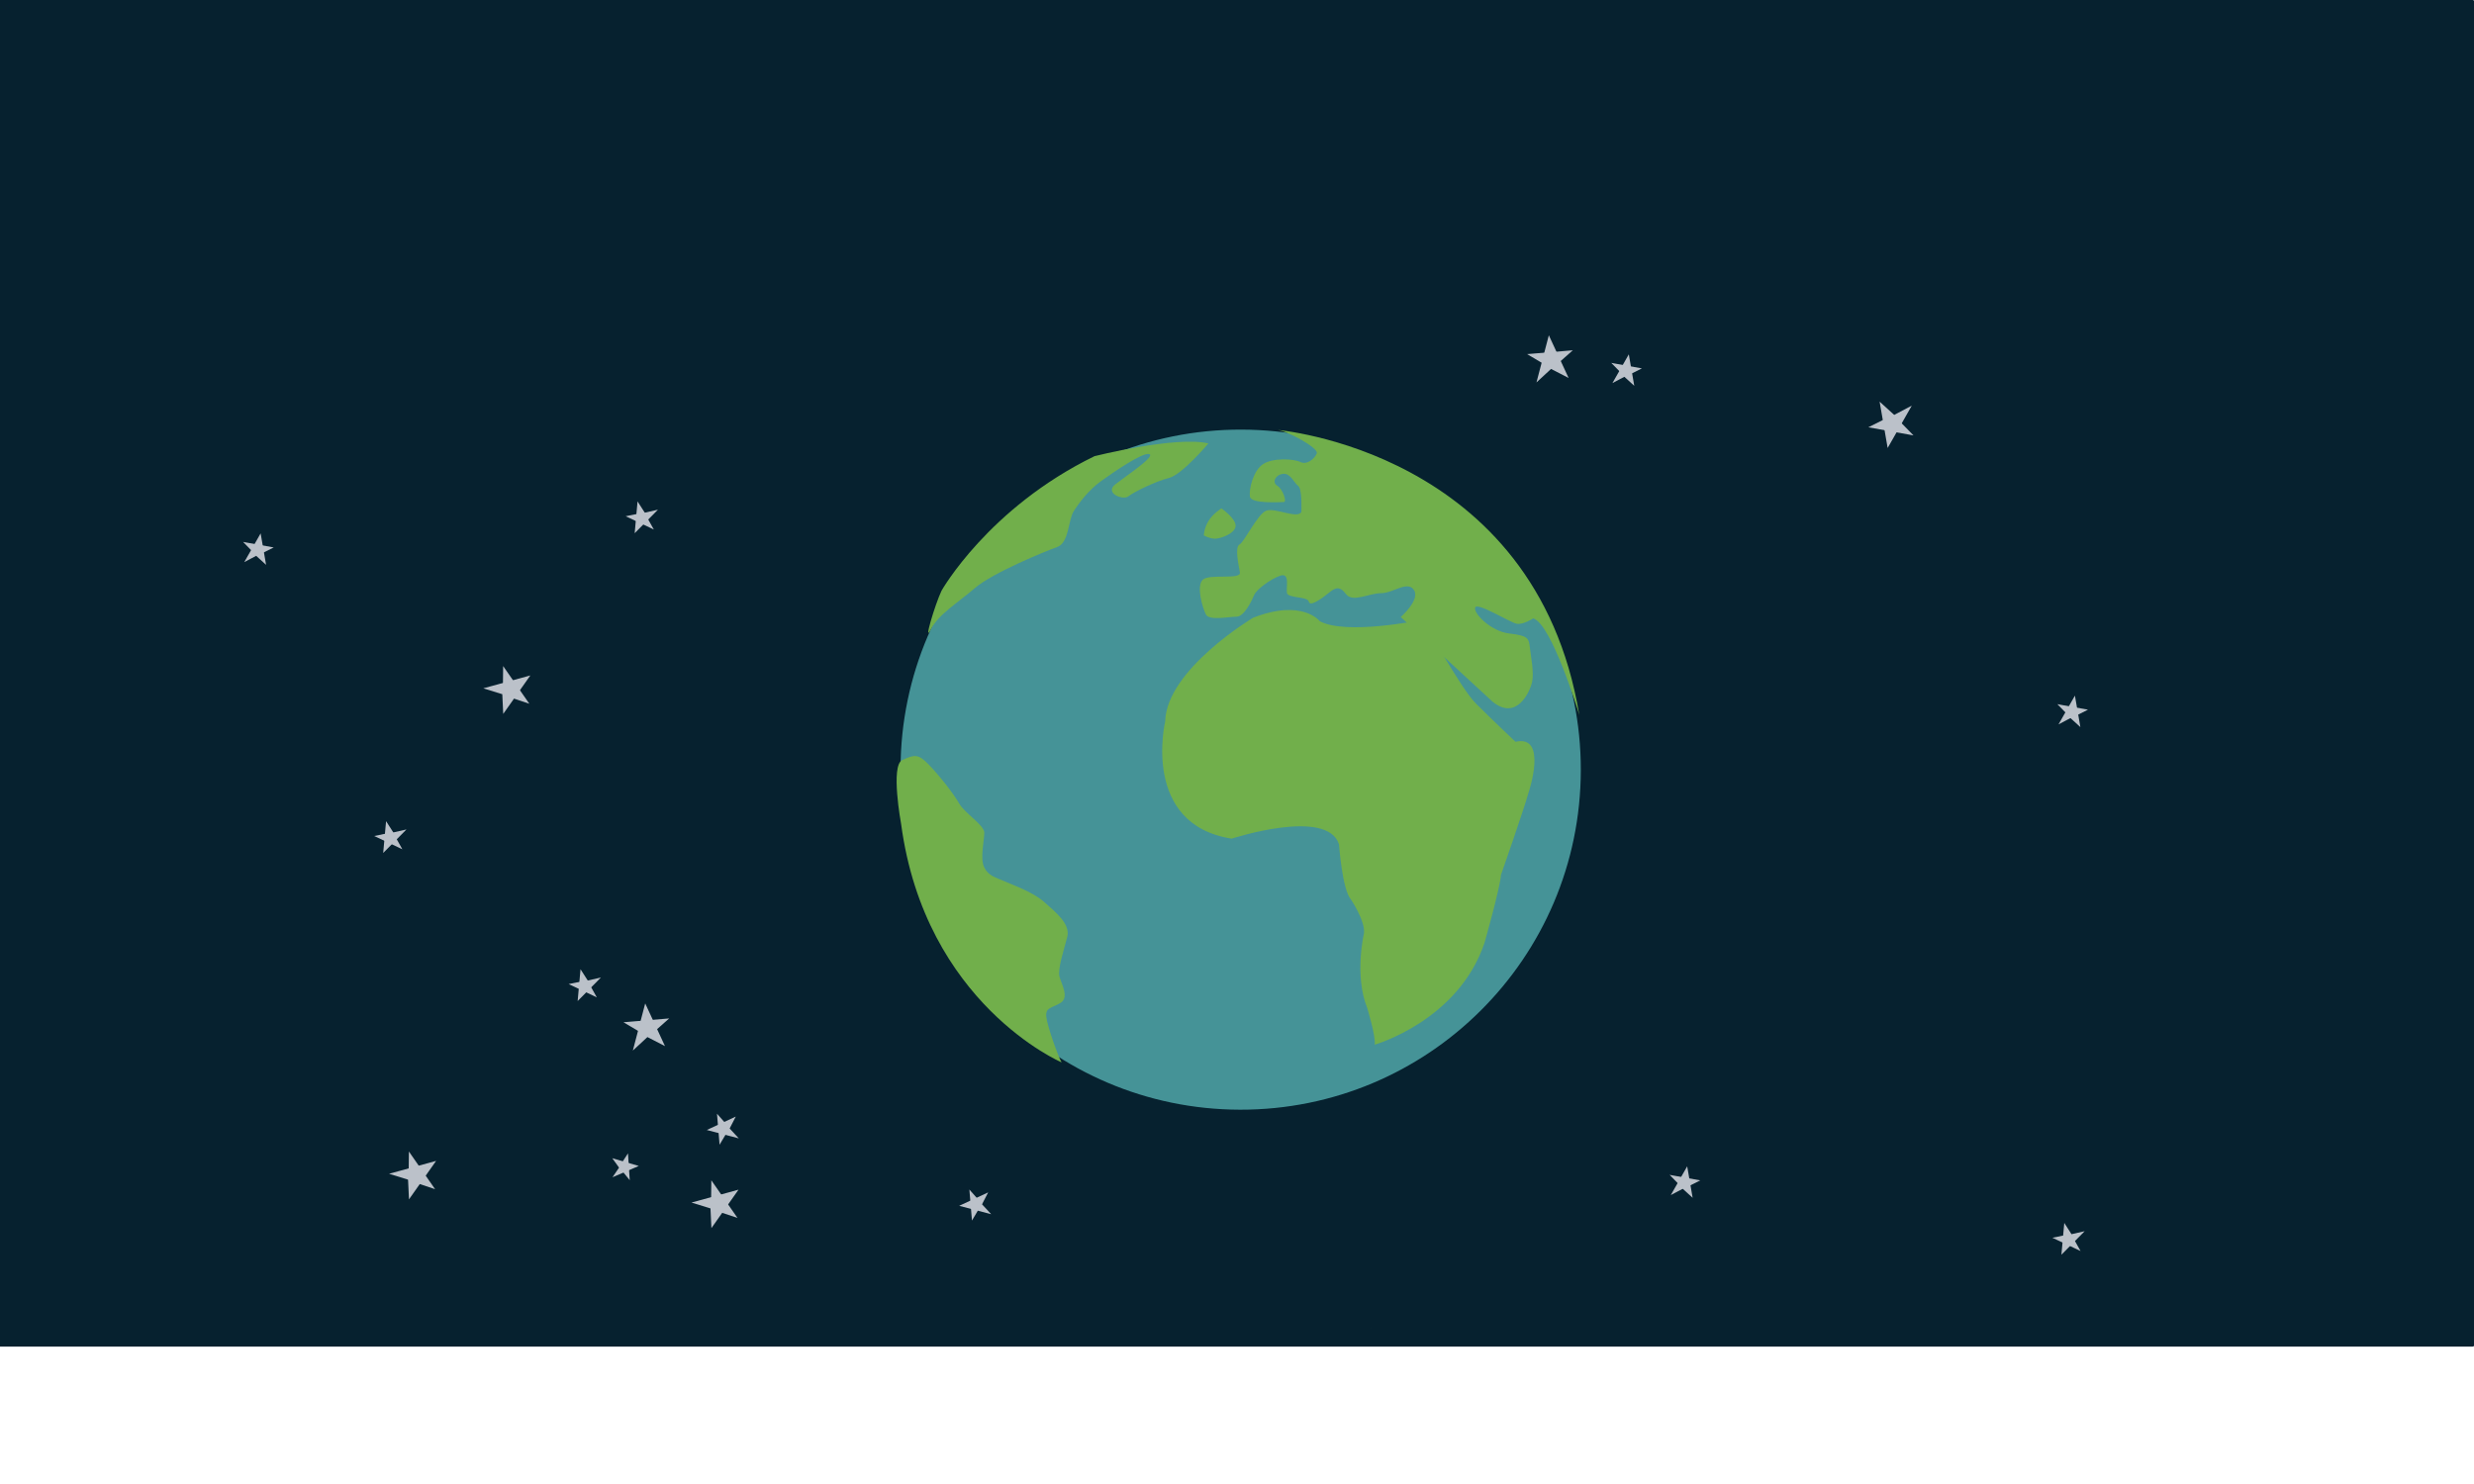 <svg width="1440" height="864" viewBox="0 0 1440 864" fill="none" xmlns="http://www.w3.org/2000/svg">
<path d="M-142.175 0C-142.393 0 -142.603 0.057 -142.758 0.16C-142.913 0.262 -143 0.401 -143 0.545L-142.999 783.454C-142.999 783.755 -142.629 783.999 -142.173 783.999L1439.17 784C1439.39 784 1439.6 783.943 1439.76 783.84C1439.91 783.738 1440 783.6 1440 783.455L1440 0.546C1440 0.245 1439.63 0.001 1439.17 0.001L-142.175 0Z" fill="#06212F"/>
<path d="M371.808 678.832L364.157 682.119L356.505 685.406C357.778 683.534 359.051 681.663 360.325 679.792C359.009 677.971 357.693 676.15 356.377 674.328L371.808 678.832Z" fill="#BBC1C9"/>
<path d="M366.414 685.156L366.481 686.144L366.548 687.13C364.471 684.587 362.395 682.043 360.318 679.499C362.051 676.831 363.783 674.162 365.516 671.494L366.414 685.156Z" fill="#BBC1C9"/>
<path d="M616.804 806.813C616.804 806.812 616.808 806.812 616.817 806.812C616.826 806.812 616.847 806.812 616.879 806.812C616.928 806.812 616.962 806.812 616.982 806.812C617.012 806.812 617.037 806.813 617.057 806.813L617.085 806.814C617.102 806.813 617.115 806.813 617.125 806.813L617.138 806.813C617.145 806.813 617.15 806.813 617.154 806.813C617.159 806.813 617.161 806.813 617.16 806.813C617.165 806.813 617.19 806.813 617.235 806.813C617.252 806.813 617.273 806.813 617.297 806.813L617.379 806.814L617.413 806.813C617.434 806.813 617.45 806.812 617.463 806.812C617.499 806.812 617.517 806.812 617.516 806.812L617.502 806.814L617.463 806.812L617.405 806.813L617.332 806.812L617.248 806.812L616.915 806.813L616.857 806.812L616.818 806.813H616.804Z" fill="#117BBD"/>
<path d="M375.545 584.195L371.947 597.922L368.349 611.651C371.18 609.031 374.01 606.41 376.841 603.79C380.244 605.545 383.646 607.301 387.049 609.056L375.545 584.195Z" fill="#BBC1C9"/>
<path d="M366.256 594.889L364.575 595.027L362.895 595.165C367.708 598.018 372.522 600.872 377.335 603.726C381.393 600.13 385.45 596.534 389.508 592.937L366.256 594.889Z" fill="#BBC1C9"/>
<path d="M1207.71 405.003L1202.94 413.37L1198.17 421.738C1200.49 420.518 1202.8 419.297 1205.12 418.077C1207.04 419.825 1208.97 421.574 1210.89 423.323L1207.71 405.003Z" fill="#BBC1C9"/>
<path d="M1199.74 410.382L1198.62 410.177L1197.49 409.972C1200.15 412.689 1202.8 415.405 1205.46 418.121C1208.75 416.477 1212.04 414.832 1215.33 413.187L1199.74 410.382Z" fill="#BBC1C9"/>
<path d="M982.036 679.048L977.265 687.415L972.494 695.783C974.81 694.563 977.126 693.342 979.443 692.122C981.365 693.871 983.288 695.62 985.21 697.368L982.036 679.048Z" fill="#BBC1C9"/>
<path d="M974.067 684.427L972.941 684.222L971.814 684.017C974.469 686.734 977.123 689.451 979.777 692.167C983.07 690.522 986.362 688.877 989.654 687.231L974.067 684.427Z" fill="#BBC1C9"/>
<path d="M948.057 206.298L943.286 214.667L938.516 223.035C940.832 221.814 943.148 220.594 945.464 219.373C947.387 221.121 949.309 222.87 951.231 224.619L948.057 206.298Z" fill="#BBC1C9"/>
<path d="M940.088 211.679L938.962 211.473L937.836 211.268C940.491 213.985 943.145 216.701 945.799 219.418C949.091 217.773 952.383 216.128 955.675 214.483L940.088 211.679Z" fill="#BBC1C9"/>
<path d="M901.504 195.199L897.906 208.926L894.308 222.654C897.139 220.034 899.969 217.414 902.8 214.794C906.203 216.549 909.605 218.305 913.008 220.06L901.504 195.199Z" fill="#BBC1C9"/>
<path d="M892.216 205.893L890.535 206.031L888.854 206.168C893.668 209.023 898.481 211.877 903.294 214.73C907.352 211.134 911.409 207.537 915.467 203.941L892.216 205.893Z" fill="#BBC1C9"/>
<path d="M151.705 310.538L146.934 318.905L142.164 327.274C144.48 326.053 146.796 324.832 149.112 323.611C151.035 325.36 152.957 327.109 154.879 328.858L151.705 310.538Z" fill="#BBC1C9"/>
<path d="M143.736 315.917L142.61 315.712L141.484 315.507C144.138 318.224 146.793 320.94 149.447 323.657C152.739 322.012 156.031 320.367 159.323 318.722L143.736 315.917Z" fill="#BBC1C9"/>
<path d="M1098.71 260.827L1105.74 248.498L1112.76 236.17C1109.35 237.968 1105.94 239.766 1102.53 241.565C1099.7 238.988 1096.86 236.412 1094.03 233.835L1098.71 260.827Z" fill="#BBC1C9"/>
<path d="M1110.45 252.901L1112.11 253.203L1113.77 253.505C1109.86 249.503 1105.94 245.501 1102.03 241.498C1097.18 243.921 1092.33 246.345 1087.48 248.769L1110.45 252.901Z" fill="#BBC1C9"/>
<path d="M369.413 310.441L376.187 303.593L382.961 296.744C380.408 297.324 377.854 297.904 375.301 298.483C373.897 296.296 372.493 294.11 371.088 291.923L369.413 310.441Z" fill="#BBC1C9"/>
<path d="M378.503 307.306L379.537 307.796L380.572 308.285C378.711 304.975 376.85 301.664 374.989 298.353C371.384 299.09 367.778 299.827 364.173 300.564L378.503 307.306Z" fill="#BBC1C9"/>
<path d="M223.039 496.603L229.813 489.755L236.587 482.907C234.034 483.486 231.481 484.066 228.928 484.646C227.523 482.459 226.119 480.272 224.715 478.086L223.039 496.603Z" fill="#BBC1C9"/>
<path d="M232.129 493.47L233.164 493.959L234.198 494.448C232.337 491.137 230.477 487.826 228.616 484.515C225.01 485.252 221.405 485.989 217.799 486.725L232.129 493.47Z" fill="#BBC1C9"/>
<path d="M336.219 582.817L342.992 575.97L349.766 569.121C347.213 569.701 344.66 570.28 342.107 570.86C340.702 568.673 339.298 566.487 337.894 564.3L336.219 582.817Z" fill="#BBC1C9"/>
<path d="M345.308 579.684L346.343 580.173L347.377 580.662C345.516 577.351 343.655 574.04 341.795 570.729C338.189 571.466 334.584 572.203 330.978 572.94L345.308 579.684Z" fill="#BBC1C9"/>
<path d="M1199.85 730.515L1206.62 723.666L1213.39 716.818C1210.84 717.397 1208.29 717.977 1205.73 718.557C1204.33 716.37 1202.93 714.184 1201.52 711.997L1199.85 730.515Z" fill="#BBC1C9"/>
<path d="M1208.94 727.381L1209.97 727.87L1211 728.359C1209.14 725.048 1207.28 721.738 1205.42 718.427C1201.82 719.164 1198.21 719.9 1194.61 720.637L1208.94 727.381Z" fill="#BBC1C9"/>
<path d="M308.682 393.252L294.994 397L281.307 400.748C284.991 401.889 288.676 403.03 292.36 404.172C292.541 407.997 292.723 411.821 292.904 415.645L308.682 393.252Z" fill="#BBC1C9"/>
<path d="M294.776 390.555L293.816 389.168L292.857 387.782C292.792 393.378 292.727 398.973 292.662 404.568C297.806 406.283 302.949 407.999 308.092 409.715L294.776 390.555Z" fill="#BBC1C9"/>
<path d="M429.858 692.639L416.171 696.387L402.483 700.135C406.167 701.276 409.852 702.417 413.536 703.558C413.717 707.383 413.899 711.207 414.079 715.031L429.858 692.639Z" fill="#BBC1C9"/>
<path d="M415.952 689.941L414.992 688.555L414.033 687.168C413.968 692.764 413.903 698.359 413.839 703.954C418.982 705.67 424.125 707.386 429.268 709.102L415.952 689.941Z" fill="#BBC1C9"/>
<path d="M253.831 675.885L240.143 679.633L226.455 683.381C230.14 684.522 233.824 685.663 237.509 686.805C237.69 690.629 237.871 694.453 238.052 698.278L253.831 675.885Z" fill="#BBC1C9"/>
<path d="M239.924 673.188L238.965 671.802L238.005 670.415C237.941 676.01 237.876 681.605 237.811 687.201C242.954 688.917 248.098 690.632 253.241 692.348L239.924 673.188Z" fill="#BBC1C9"/>
<path d="M558.287 702.035L567.605 704.477L576.923 706.919C575.144 704.998 573.366 703.077 571.587 701.155C572.779 698.846 573.97 696.537 575.162 694.227L558.287 702.035Z" fill="#BBC1C9"/>
<path d="M565.546 708.339L565.64 709.48L565.733 710.621C567.67 707.354 569.607 704.087 571.544 700.82C569.103 698.066 566.662 695.312 564.221 692.558L565.546 708.339Z" fill="#BBC1C9"/>
<path d="M411.388 657.892L420.705 660.335L430.023 662.776C428.244 660.855 426.466 658.934 424.688 657.012C425.879 654.703 427.07 652.393 428.262 650.084L411.388 657.892Z" fill="#BBC1C9"/>
<path d="M418.647 664.196L418.74 665.337L418.833 666.478C420.77 663.211 422.707 659.944 424.644 656.677C422.203 653.923 419.762 651.169 417.321 648.415L418.647 664.196Z" fill="#BBC1C9"/>
<path d="M870.979 550.321L882.867 550.006L883.173 561.578L871.285 561.893L870.979 550.321Z" fill="#BBC1C9"/>
<path d="M920.115 448.501C919.893 557.842 831.076 646.298 721.737 646.077C612.398 645.856 523.941 557.041 524.162 447.701C524.383 338.361 613.199 249.903 722.538 250.124C831.878 250.345 920.337 339.162 920.115 448.501Z" fill="#459397"/>
<path d="M826.142 361.153C826.142 361.153 783.436 369.894 768.168 361.665C768.168 361.665 757.995 348.413 729.29 359.703C729.29 359.703 678.9 389.846 678.18 420.107C678.18 420.107 664.047 479.969 716.924 488.264C716.924 488.264 772.401 470.1 779.366 491.545C779.366 491.545 781.23 518.028 786.323 523.709C786.323 523.709 794.573 535.903 793.926 543.259C793.926 543.259 788.128 567.828 795.755 586.767C795.755 586.767 800.807 603.164 800.164 608.206C800.164 608.206 848.64 594.429 864.017 549.078C864.017 549.078 873.008 517.579 873.658 509.382C873.658 509.382 886.47 472.848 889.685 461.511C889.685 461.511 901.227 427.489 882.09 431.873C882.09 431.873 868.726 419.23 859.197 409.752C849.648 400.277 831.244 364.313 826.142 361.153Z" fill="#71AF4B"/>
<path d="M868.745 408.521L815.312 359.237C815.312 359.237 826.806 349.178 822.998 343.505C819.192 337.814 810.888 345.364 803.873 345.35C796.875 345.335 787.304 350.988 783.489 345.93C779.676 340.879 777.128 342.135 773.291 345.287C769.461 348.43 762.442 353.464 761.808 350.302C761.181 347.15 749.705 348.394 749.078 345.238C748.452 342.083 750.997 333.266 745.263 335.143C739.546 337.015 731.233 343.319 729.954 346.461C728.677 349.612 724.205 359.052 719.73 359.043C715.267 359.034 703.794 361.533 701.89 357.746C699.984 353.96 696.186 341.336 700.024 337.573C703.849 333.793 722.548 337.833 721.687 333.207C720.837 328.586 718.651 318.436 721.465 316.997C724.291 315.57 731.955 299.188 737.068 297.309C742.157 295.43 755.533 302.39 757.46 297.979C757.46 297.979 758.119 284.742 755.573 282.843C753.024 280.944 751.112 275.282 746.683 275.882C742.195 276.506 740.279 280.923 743.467 282.819C746.665 284.715 749.184 292.286 747.271 292.282C745.341 292.278 728.147 293.504 727.517 289.098C726.881 284.681 729.455 273.965 735.186 270.199C740.954 266.435 753.046 267.081 756.867 268.982C760.699 270.879 765.157 267.105 766.449 263.958C767.716 260.817 748.355 250.222 742.613 250.212C742.613 250.212 893.617 261.788 919.228 416.248C919.228 416.248 903.251 363.204 892.423 360.033C892.423 360.033 886.679 363.804 882.856 363.163C879.033 362.522 859.943 350.502 858.663 353.66C857.372 356.807 867.55 367.543 878.404 368.818C889.21 370.108 889.859 371.37 890.47 377.047C891.103 382.714 892.997 391.551 891.724 397.212C890.424 402.882 882.746 419.891 868.745 408.521Z" fill="#71AF4B"/>
<path d="M710.927 295.998C710.927 295.998 705.835 299.137 703.268 303.535C700.702 307.945 700.695 311.729 700.695 311.729C700.695 311.729 703.93 313.618 707.19 313.636C710.464 313.653 719.184 310.515 719.193 306.1C719.202 301.684 710.927 295.998 710.927 295.998Z" fill="#71AF4B"/>
<path d="M703.36 258.154C703.36 258.154 688.026 276.405 680.381 278.283C672.722 280.16 659.971 286.429 656.785 288.956C653.59 291.471 642.766 287.038 649.145 282.007C655.538 276.966 672.752 265.651 668.941 264.394C665.12 263.131 647.888 275.079 640.874 280.101C633.842 285.131 628.096 292.667 624.919 297.709C621.706 302.747 622.325 315.985 615.316 318.493C608.278 321 577.672 333.543 567.471 342.354C557.253 351.154 546.259 357.644 541.766 366.461C537.296 375.279 544.05 352.377 548.01 343.93C548.01 343.93 575.208 295.72 637.083 265.578C637.073 265.586 684.248 253.711 703.36 258.154Z" fill="#71AF4B"/>
<path d="M524.488 479.685C524.488 479.685 518.175 445.627 525.185 442.493C532.194 439.358 534.315 438.693 540.488 445.046C546.627 451.394 555.093 462.095 558.261 467.778C561.464 473.45 572.918 480.406 572.909 484.816C572.9 489.231 570.321 499.948 572.868 504.99C575.39 510.04 579.214 510.68 584.957 513.213C590.688 515.74 601.514 519.541 607.861 525.236C614.219 530.926 623.144 537.871 621.21 545.432C619.278 552.994 615.436 564.328 616.7 568.735C617.964 573.153 622.412 580.723 617.315 583.872C612.2 587.013 608.382 586.384 609.012 592.043C609.646 597.722 615.997 615.37 617.897 618.524C617.894 618.522 538.508 584.547 524.488 479.685Z" fill="#71AF4B"/>
<path d="M798.62 772.781L798.579 772.823L797.786 773.624C797.898 773.518 798.032 773.385 798.19 773.228C798.429 772.985 798.572 772.836 798.62 772.781Z" fill="#ABC1CE"/>
</svg>
